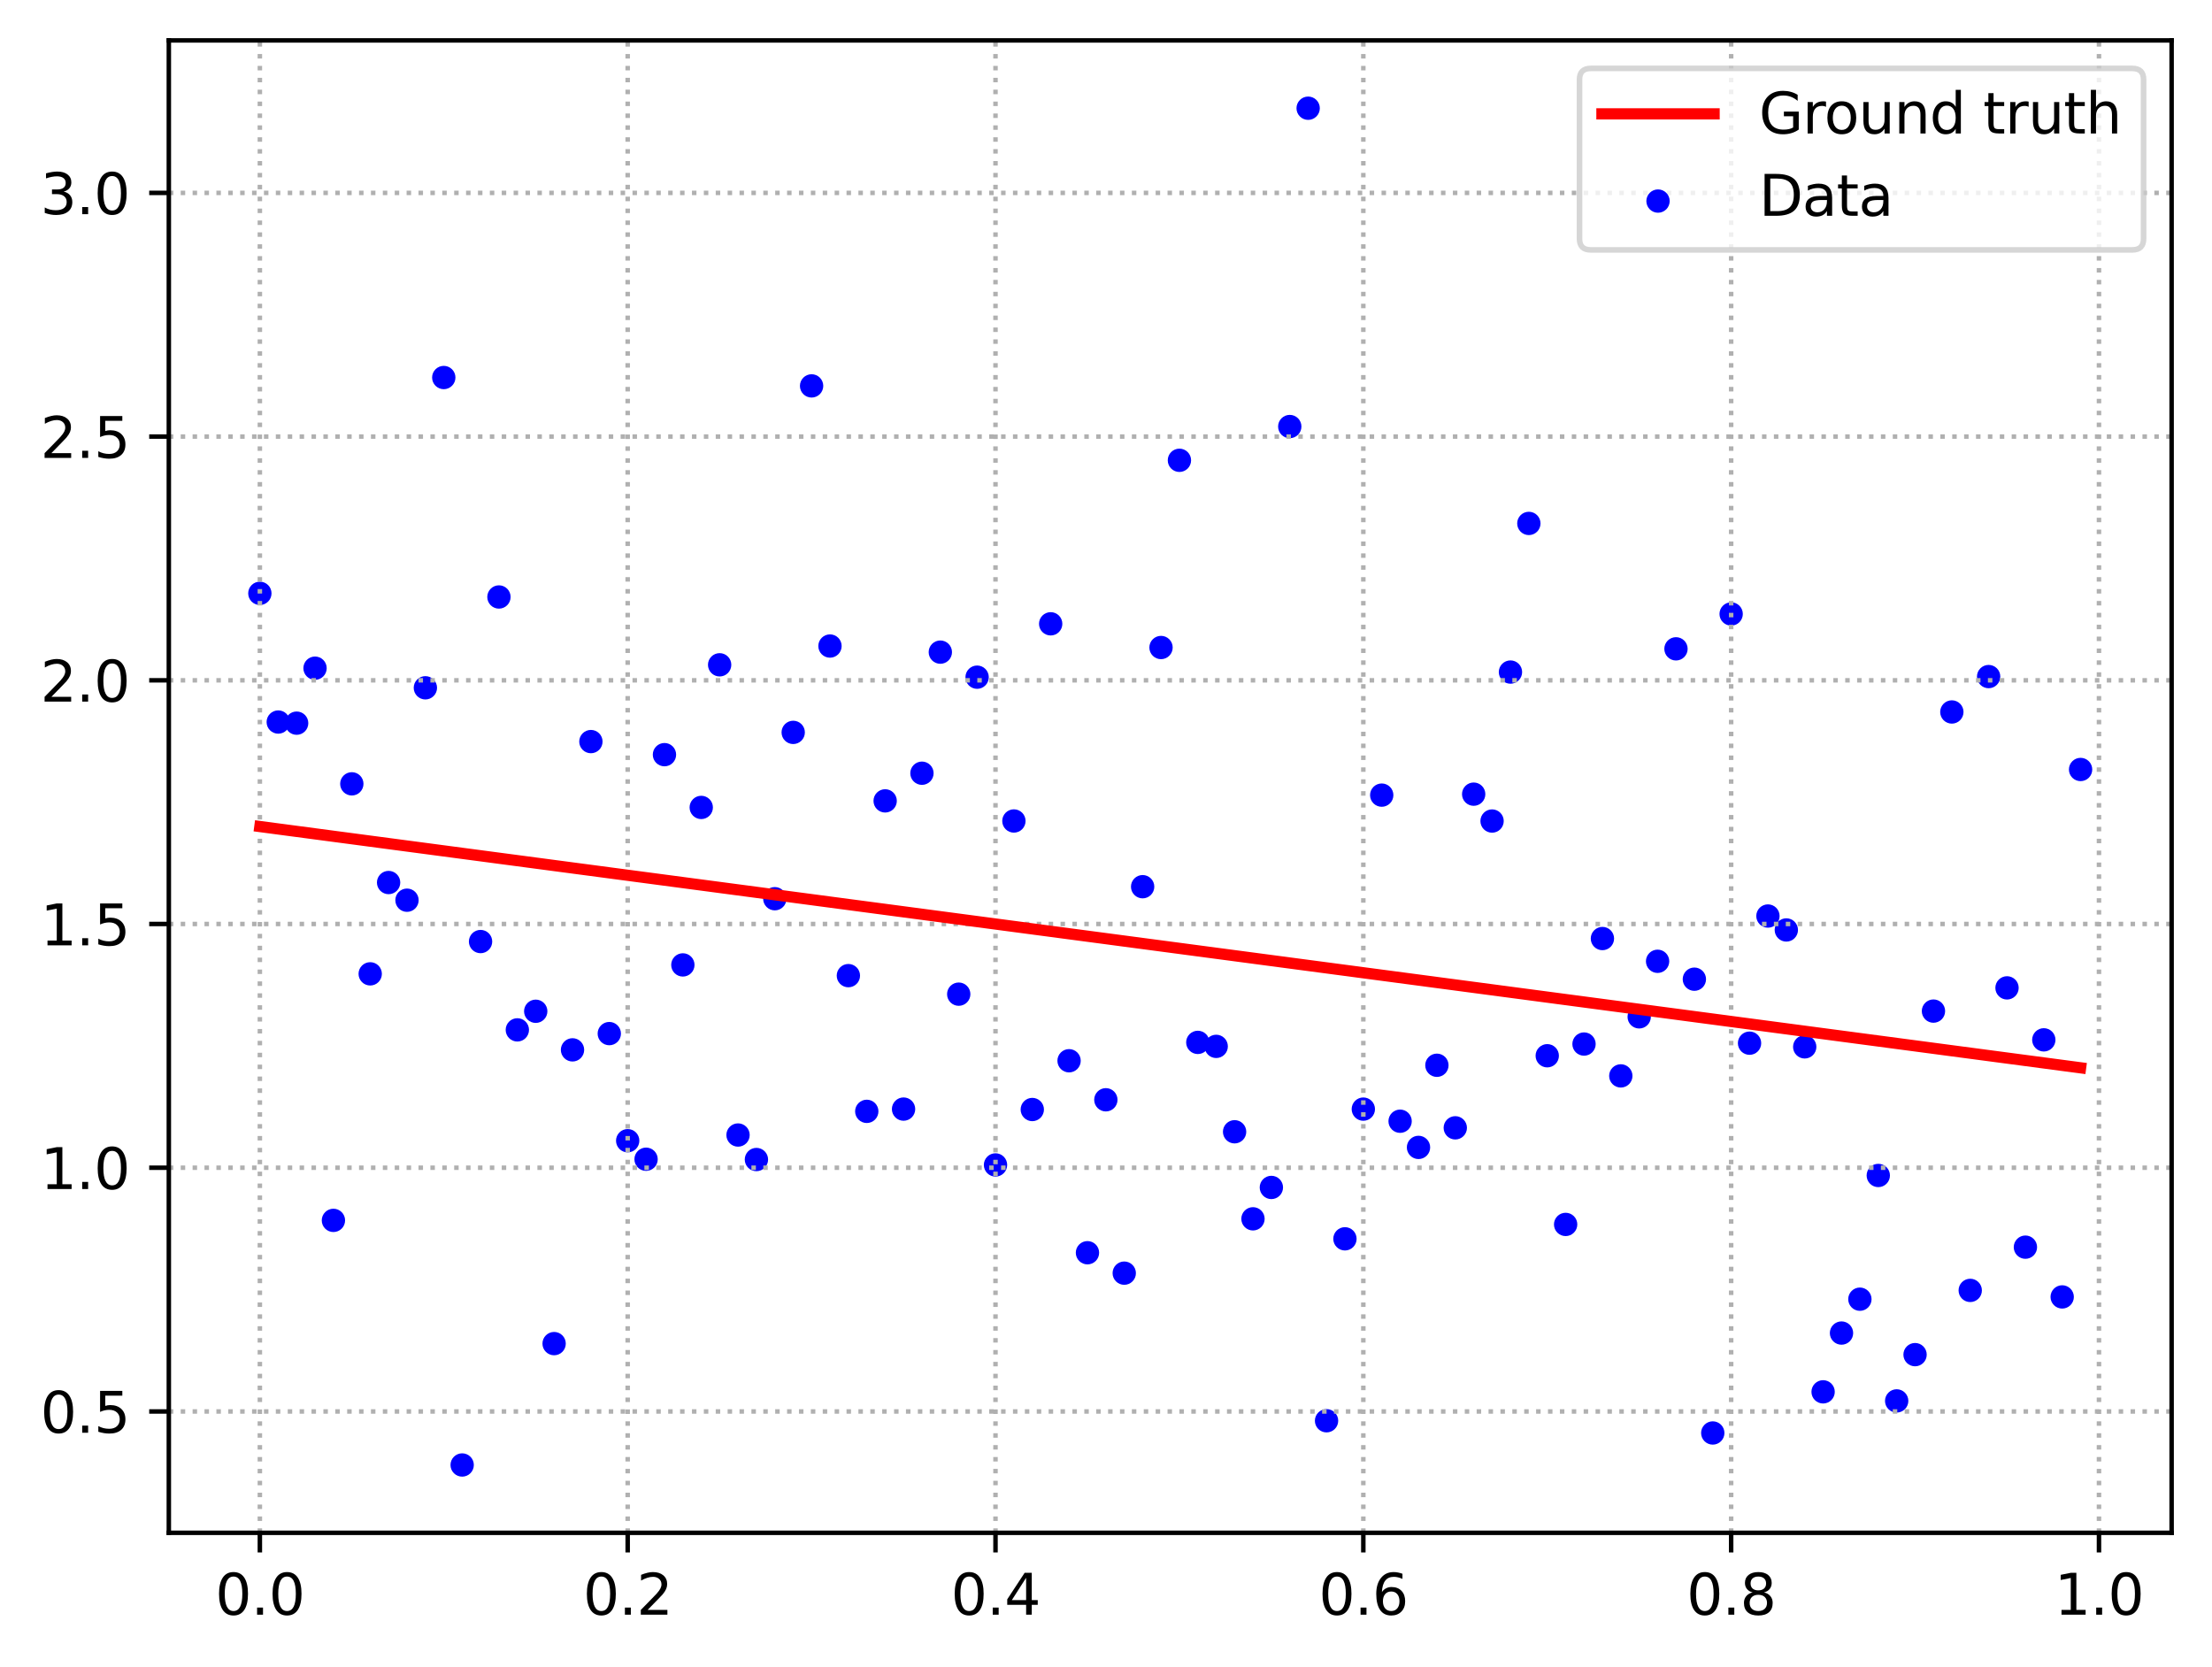 <?xml version="1.0" encoding="utf-8" standalone="no"?>
<!DOCTYPE svg PUBLIC "-//W3C//DTD SVG 1.1//EN"
  "http://www.w3.org/Graphics/SVG/1.1/DTD/svg11.dtd">
<svg xmlns:xlink="http://www.w3.org/1999/xlink" width="394.423pt" height="297.19pt" viewBox="0 0 394.423 297.19" xmlns="http://www.w3.org/2000/svg" version="1.1">
 <defs>
  <style type="text/css">*{stroke-linejoin: round; stroke-linecap: butt}</style>
 </defs>
 <g id="figure_1">
  <g id="patch_1">
   <path d="M 0 297.19 
L 394.423 297.19 
L 394.423 0 
L 0 0 
z
" style="fill: #ffffff"/>
  </g>
  <g id="axes_1">
   <g id="patch_2">
    <path d="M 30.103 273.312 
L 387.223 273.312 
L 387.223 7.2 
L 30.103 7.2 
z
" style="fill: #ffffff"/>
   </g>
   <g id="PathCollection_1">
    <defs>
     <path id="m07c389d5d4" d="M 0 1.581 
C 0.419 1.581 0.822 1.415 1.118 1.118 
C 1.415 0.822 1.581 0.419 1.581 0 
C 1.581 -0.419 1.415 -0.822 1.118 -1.118 
C 0.822 -1.415 0.419 -1.581 0 -1.581 
C -0.419 -1.581 -0.822 -1.415 -1.118 -1.118 
C -1.415 -0.822 -1.581 -0.419 -1.581 0 
C -1.581 0.419 -1.415 0.822 -1.118 1.118 
C -0.822 1.415 -0.419 1.581 0 1.581 
z
" style="stroke: #0000ff"/>
    </defs>
    <g clip-path="url(#pf6c55d3335)">
     <use xlink:href="#m07c389d5d4" x="46.336" y="105.796" style="fill: #0000ff; stroke: #0000ff"/>
     <use xlink:href="#m07c389d5d4" x="49.615" y="128.744" style="fill: #0000ff; stroke: #0000ff"/>
     <use xlink:href="#m07c389d5d4" x="52.895" y="128.944" style="fill: #0000ff; stroke: #0000ff"/>
     <use xlink:href="#m07c389d5d4" x="56.174" y="119.142" style="fill: #0000ff; stroke: #0000ff"/>
     <use xlink:href="#m07c389d5d4" x="59.453" y="217.602" style="fill: #0000ff; stroke: #0000ff"/>
     <use xlink:href="#m07c389d5d4" x="62.733" y="139.764" style="fill: #0000ff; stroke: #0000ff"/>
     <use xlink:href="#m07c389d5d4" x="66.012" y="173.643" style="fill: #0000ff; stroke: #0000ff"/>
     <use xlink:href="#m07c389d5d4" x="69.291" y="157.361" style="fill: #0000ff; stroke: #0000ff"/>
     <use xlink:href="#m07c389d5d4" x="72.571" y="160.512" style="fill: #0000ff; stroke: #0000ff"/>
     <use xlink:href="#m07c389d5d4" x="75.85" y="122.639" style="fill: #0000ff; stroke: #0000ff"/>
     <use xlink:href="#m07c389d5d4" x="79.129" y="67.315" style="fill: #0000ff; stroke: #0000ff"/>
     <use xlink:href="#m07c389d5d4" x="82.409" y="261.216" style="fill: #0000ff; stroke: #0000ff"/>
     <use xlink:href="#m07c389d5d4" x="85.688" y="167.885" style="fill: #0000ff; stroke: #0000ff"/>
     <use xlink:href="#m07c389d5d4" x="88.967" y="106.445" style="fill: #0000ff; stroke: #0000ff"/>
     <use xlink:href="#m07c389d5d4" x="92.247" y="183.633" style="fill: #0000ff; stroke: #0000ff"/>
     <use xlink:href="#m07c389d5d4" x="95.526" y="180.316" style="fill: #0000ff; stroke: #0000ff"/>
     <use xlink:href="#m07c389d5d4" x="98.805" y="239.574" style="fill: #0000ff; stroke: #0000ff"/>
     <use xlink:href="#m07c389d5d4" x="102.085" y="187.196" style="fill: #0000ff; stroke: #0000ff"/>
     <use xlink:href="#m07c389d5d4" x="105.364" y="132.229" style="fill: #0000ff; stroke: #0000ff"/>
     <use xlink:href="#m07c389d5d4" x="108.643" y="184.297" style="fill: #0000ff; stroke: #0000ff"/>
     <use xlink:href="#m07c389d5d4" x="111.923" y="203.395" style="fill: #0000ff; stroke: #0000ff"/>
     <use xlink:href="#m07c389d5d4" x="115.202" y="206.7" style="fill: #0000ff; stroke: #0000ff"/>
     <use xlink:href="#m07c389d5d4" x="118.481" y="134.56" style="fill: #0000ff; stroke: #0000ff"/>
     <use xlink:href="#m07c389d5d4" x="121.761" y="172.05" style="fill: #0000ff; stroke: #0000ff"/>
     <use xlink:href="#m07c389d5d4" x="125.04" y="143.971" style="fill: #0000ff; stroke: #0000ff"/>
     <use xlink:href="#m07c389d5d4" x="128.319" y="118.539" style="fill: #0000ff; stroke: #0000ff"/>
     <use xlink:href="#m07c389d5d4" x="131.599" y="202.381" style="fill: #0000ff; stroke: #0000ff"/>
     <use xlink:href="#m07c389d5d4" x="134.878" y="206.751" style="fill: #0000ff; stroke: #0000ff"/>
     <use xlink:href="#m07c389d5d4" x="138.157" y="160.246" style="fill: #0000ff; stroke: #0000ff"/>
     <use xlink:href="#m07c389d5d4" x="141.437" y="130.589" style="fill: #0000ff; stroke: #0000ff"/>
     <use xlink:href="#m07c389d5d4" x="144.716" y="68.808" style="fill: #0000ff; stroke: #0000ff"/>
     <use xlink:href="#m07c389d5d4" x="147.995" y="115.193" style="fill: #0000ff; stroke: #0000ff"/>
     <use xlink:href="#m07c389d5d4" x="151.275" y="173.962" style="fill: #0000ff; stroke: #0000ff"/>
     <use xlink:href="#m07c389d5d4" x="154.554" y="198.162" style="fill: #0000ff; stroke: #0000ff"/>
     <use xlink:href="#m07c389d5d4" x="157.833" y="142.802" style="fill: #0000ff; stroke: #0000ff"/>
     <use xlink:href="#m07c389d5d4" x="161.113" y="197.758" style="fill: #0000ff; stroke: #0000ff"/>
     <use xlink:href="#m07c389d5d4" x="164.392" y="137.87" style="fill: #0000ff; stroke: #0000ff"/>
     <use xlink:href="#m07c389d5d4" x="167.671" y="116.28" style="fill: #0000ff; stroke: #0000ff"/>
     <use xlink:href="#m07c389d5d4" x="170.951" y="177.265" style="fill: #0000ff; stroke: #0000ff"/>
     <use xlink:href="#m07c389d5d4" x="174.23" y="120.745" style="fill: #0000ff; stroke: #0000ff"/>
     <use xlink:href="#m07c389d5d4" x="177.509" y="207.715" style="fill: #0000ff; stroke: #0000ff"/>
     <use xlink:href="#m07c389d5d4" x="180.789" y="146.386" style="fill: #0000ff; stroke: #0000ff"/>
     <use xlink:href="#m07c389d5d4" x="184.068" y="197.834" style="fill: #0000ff; stroke: #0000ff"/>
     <use xlink:href="#m07c389d5d4" x="187.347" y="111.23" style="fill: #0000ff; stroke: #0000ff"/>
     <use xlink:href="#m07c389d5d4" x="190.627" y="189.139" style="fill: #0000ff; stroke: #0000ff"/>
     <use xlink:href="#m07c389d5d4" x="193.906" y="223.371" style="fill: #0000ff; stroke: #0000ff"/>
     <use xlink:href="#m07c389d5d4" x="197.185" y="196.098" style="fill: #0000ff; stroke: #0000ff"/>
     <use xlink:href="#m07c389d5d4" x="200.465" y="227.011" style="fill: #0000ff; stroke: #0000ff"/>
     <use xlink:href="#m07c389d5d4" x="203.744" y="158.104" style="fill: #0000ff; stroke: #0000ff"/>
     <use xlink:href="#m07c389d5d4" x="207.023" y="115.456" style="fill: #0000ff; stroke: #0000ff"/>
     <use xlink:href="#m07c389d5d4" x="210.303" y="82.075" style="fill: #0000ff; stroke: #0000ff"/>
     <use xlink:href="#m07c389d5d4" x="213.582" y="185.865" style="fill: #0000ff; stroke: #0000ff"/>
     <use xlink:href="#m07c389d5d4" x="216.861" y="186.576" style="fill: #0000ff; stroke: #0000ff"/>
     <use xlink:href="#m07c389d5d4" x="220.141" y="201.802" style="fill: #0000ff; stroke: #0000ff"/>
     <use xlink:href="#m07c389d5d4" x="223.42" y="217.324" style="fill: #0000ff; stroke: #0000ff"/>
     <use xlink:href="#m07c389d5d4" x="226.699" y="211.729" style="fill: #0000ff; stroke: #0000ff"/>
     <use xlink:href="#m07c389d5d4" x="229.979" y="76.054" style="fill: #0000ff; stroke: #0000ff"/>
     <use xlink:href="#m07c389d5d4" x="233.258" y="19.296" style="fill: #0000ff; stroke: #0000ff"/>
     <use xlink:href="#m07c389d5d4" x="236.538" y="253.329" style="fill: #0000ff; stroke: #0000ff"/>
     <use xlink:href="#m07c389d5d4" x="239.817" y="220.89" style="fill: #0000ff; stroke: #0000ff"/>
     <use xlink:href="#m07c389d5d4" x="243.096" y="197.763" style="fill: #0000ff; stroke: #0000ff"/>
     <use xlink:href="#m07c389d5d4" x="246.376" y="141.776" style="fill: #0000ff; stroke: #0000ff"/>
     <use xlink:href="#m07c389d5d4" x="249.655" y="199.921" style="fill: #0000ff; stroke: #0000ff"/>
     <use xlink:href="#m07c389d5d4" x="252.934" y="204.589" style="fill: #0000ff; stroke: #0000ff"/>
     <use xlink:href="#m07c389d5d4" x="256.214" y="189.944" style="fill: #0000ff; stroke: #0000ff"/>
     <use xlink:href="#m07c389d5d4" x="259.493" y="201.098" style="fill: #0000ff; stroke: #0000ff"/>
     <use xlink:href="#m07c389d5d4" x="262.772" y="141.604" style="fill: #0000ff; stroke: #0000ff"/>
     <use xlink:href="#m07c389d5d4" x="266.052" y="146.396" style="fill: #0000ff; stroke: #0000ff"/>
     <use xlink:href="#m07c389d5d4" x="269.331" y="119.833" style="fill: #0000ff; stroke: #0000ff"/>
     <use xlink:href="#m07c389d5d4" x="272.61" y="93.33" style="fill: #0000ff; stroke: #0000ff"/>
     <use xlink:href="#m07c389d5d4" x="275.89" y="188.247" style="fill: #0000ff; stroke: #0000ff"/>
     <use xlink:href="#m07c389d5d4" x="279.169" y="218.323" style="fill: #0000ff; stroke: #0000ff"/>
     <use xlink:href="#m07c389d5d4" x="282.448" y="186.16" style="fill: #0000ff; stroke: #0000ff"/>
     <use xlink:href="#m07c389d5d4" x="285.728" y="167.348" style="fill: #0000ff; stroke: #0000ff"/>
     <use xlink:href="#m07c389d5d4" x="289.007" y="191.839" style="fill: #0000ff; stroke: #0000ff"/>
     <use xlink:href="#m07c389d5d4" x="292.286" y="181.309" style="fill: #0000ff; stroke: #0000ff"/>
     <use xlink:href="#m07c389d5d4" x="295.566" y="171.405" style="fill: #0000ff; stroke: #0000ff"/>
     <use xlink:href="#m07c389d5d4" x="298.845" y="115.691" style="fill: #0000ff; stroke: #0000ff"/>
     <use xlink:href="#m07c389d5d4" x="302.124" y="174.596" style="fill: #0000ff; stroke: #0000ff"/>
     <use xlink:href="#m07c389d5d4" x="305.404" y="255.51" style="fill: #0000ff; stroke: #0000ff"/>
     <use xlink:href="#m07c389d5d4" x="308.683" y="109.474" style="fill: #0000ff; stroke: #0000ff"/>
     <use xlink:href="#m07c389d5d4" x="311.962" y="186.005" style="fill: #0000ff; stroke: #0000ff"/>
     <use xlink:href="#m07c389d5d4" x="315.242" y="163.333" style="fill: #0000ff; stroke: #0000ff"/>
     <use xlink:href="#m07c389d5d4" x="318.521" y="165.817" style="fill: #0000ff; stroke: #0000ff"/>
     <use xlink:href="#m07c389d5d4" x="321.8" y="186.661" style="fill: #0000ff; stroke: #0000ff"/>
     <use xlink:href="#m07c389d5d4" x="325.08" y="248.174" style="fill: #0000ff; stroke: #0000ff"/>
     <use xlink:href="#m07c389d5d4" x="328.359" y="237.693" style="fill: #0000ff; stroke: #0000ff"/>
     <use xlink:href="#m07c389d5d4" x="331.638" y="231.654" style="fill: #0000ff; stroke: #0000ff"/>
     <use xlink:href="#m07c389d5d4" x="334.918" y="209.594" style="fill: #0000ff; stroke: #0000ff"/>
     <use xlink:href="#m07c389d5d4" x="338.197" y="249.791" style="fill: #0000ff; stroke: #0000ff"/>
     <use xlink:href="#m07c389d5d4" x="341.476" y="241.541" style="fill: #0000ff; stroke: #0000ff"/>
     <use xlink:href="#m07c389d5d4" x="344.756" y="180.286" style="fill: #0000ff; stroke: #0000ff"/>
     <use xlink:href="#m07c389d5d4" x="348.035" y="126.949" style="fill: #0000ff; stroke: #0000ff"/>
     <use xlink:href="#m07c389d5d4" x="351.314" y="230.087" style="fill: #0000ff; stroke: #0000ff"/>
     <use xlink:href="#m07c389d5d4" x="354.594" y="120.638" style="fill: #0000ff; stroke: #0000ff"/>
     <use xlink:href="#m07c389d5d4" x="357.873" y="176.144" style="fill: #0000ff; stroke: #0000ff"/>
     <use xlink:href="#m07c389d5d4" x="361.152" y="222.377" style="fill: #0000ff; stroke: #0000ff"/>
     <use xlink:href="#m07c389d5d4" x="364.432" y="185.411" style="fill: #0000ff; stroke: #0000ff"/>
     <use xlink:href="#m07c389d5d4" x="367.711" y="231.249" style="fill: #0000ff; stroke: #0000ff"/>
     <use xlink:href="#m07c389d5d4" x="370.99" y="137.205" style="fill: #0000ff; stroke: #0000ff"/>
    </g>
   </g>
   <g id="matplotlib.axis_1">
    <g id="xtick_1">
     <g id="line2d_1">
      <path d="M 46.336 273.312 
L 46.336 7.2 
" clip-path="url(#pf6c55d3335)" style="fill: none; stroke-dasharray: 0.8,1.32; stroke-dashoffset: 0; stroke: #b0b0b0; stroke-width: 0.8"/>
     </g>
     <g id="line2d_2">
      <defs>
       <path id="me3559292c2" d="M 0 0 
L 0 3.5 
" style="stroke: #000000; stroke-width: 0.8"/>
      </defs>
      <g>
       <use xlink:href="#me3559292c2" x="46.336" y="273.312" style="stroke: #000000; stroke-width: 0.8"/>
      </g>
     </g>
     <g id="text_1">
      <!-- 0.0 -->
      <g transform="translate(38.384 287.91) scale(0.1 -0.1)">
       <defs>
        <path id="DejaVuSans-30" d="M 2034 4250 
Q 1547 4250 1301 3770 
Q 1056 3291 1056 2328 
Q 1056 1369 1301 889 
Q 1547 409 2034 409 
Q 2525 409 2770 889 
Q 3016 1369 3016 2328 
Q 3016 3291 2770 3770 
Q 2525 4250 2034 4250 
z
M 2034 4750 
Q 2819 4750 3233 4129 
Q 3647 3509 3647 2328 
Q 3647 1150 3233 529 
Q 2819 -91 2034 -91 
Q 1250 -91 836 529 
Q 422 1150 422 2328 
Q 422 3509 836 4129 
Q 1250 4750 2034 4750 
z
" transform="scale(0.016)"/>
        <path id="DejaVuSans-2e" d="M 684 794 
L 1344 794 
L 1344 0 
L 684 0 
L 684 794 
z
" transform="scale(0.016)"/>
       </defs>
       <use xlink:href="#DejaVuSans-30"/>
       <use xlink:href="#DejaVuSans-2e" x="63.623"/>
       <use xlink:href="#DejaVuSans-30" x="95.41"/>
      </g>
     </g>
    </g>
    <g id="xtick_2">
     <g id="line2d_3">
      <path d="M 111.923 273.312 
L 111.923 7.2 
" clip-path="url(#pf6c55d3335)" style="fill: none; stroke-dasharray: 0.8,1.32; stroke-dashoffset: 0; stroke: #b0b0b0; stroke-width: 0.8"/>
     </g>
     <g id="line2d_4">
      <g>
       <use xlink:href="#me3559292c2" x="111.923" y="273.312" style="stroke: #000000; stroke-width: 0.8"/>
      </g>
     </g>
     <g id="text_2">
      <!-- 0.2 -->
      <g transform="translate(103.971 287.91) scale(0.1 -0.1)">
       <defs>
        <path id="DejaVuSans-32" d="M 1228 531 
L 3431 531 
L 3431 0 
L 469 0 
L 469 531 
Q 828 903 1448 1529 
Q 2069 2156 2228 2338 
Q 2531 2678 2651 2914 
Q 2772 3150 2772 3378 
Q 2772 3750 2511 3984 
Q 2250 4219 1831 4219 
Q 1534 4219 1204 4116 
Q 875 4013 500 3803 
L 500 4441 
Q 881 4594 1212 4672 
Q 1544 4750 1819 4750 
Q 2544 4750 2975 4387 
Q 3406 4025 3406 3419 
Q 3406 3131 3298 2873 
Q 3191 2616 2906 2266 
Q 2828 2175 2409 1742 
Q 1991 1309 1228 531 
z
" transform="scale(0.016)"/>
       </defs>
       <use xlink:href="#DejaVuSans-30"/>
       <use xlink:href="#DejaVuSans-2e" x="63.623"/>
       <use xlink:href="#DejaVuSans-32" x="95.41"/>
      </g>
     </g>
    </g>
    <g id="xtick_3">
     <g id="line2d_5">
      <path d="M 177.509 273.312 
L 177.509 7.2 
" clip-path="url(#pf6c55d3335)" style="fill: none; stroke-dasharray: 0.8,1.32; stroke-dashoffset: 0; stroke: #b0b0b0; stroke-width: 0.8"/>
     </g>
     <g id="line2d_6">
      <g>
       <use xlink:href="#me3559292c2" x="177.509" y="273.312" style="stroke: #000000; stroke-width: 0.8"/>
      </g>
     </g>
     <g id="text_3">
      <!-- 0.4 -->
      <g transform="translate(169.558 287.91) scale(0.1 -0.1)">
       <defs>
        <path id="DejaVuSans-34" d="M 2419 4116 
L 825 1625 
L 2419 1625 
L 2419 4116 
z
M 2253 4666 
L 3047 4666 
L 3047 1625 
L 3713 1625 
L 3713 1100 
L 3047 1100 
L 3047 0 
L 2419 0 
L 2419 1100 
L 313 1100 
L 313 1709 
L 2253 4666 
z
" transform="scale(0.016)"/>
       </defs>
       <use xlink:href="#DejaVuSans-30"/>
       <use xlink:href="#DejaVuSans-2e" x="63.623"/>
       <use xlink:href="#DejaVuSans-34" x="95.41"/>
      </g>
     </g>
    </g>
    <g id="xtick_4">
     <g id="line2d_7">
      <path d="M 243.096 273.312 
L 243.096 7.2 
" clip-path="url(#pf6c55d3335)" style="fill: none; stroke-dasharray: 0.8,1.32; stroke-dashoffset: 0; stroke: #b0b0b0; stroke-width: 0.8"/>
     </g>
     <g id="line2d_8">
      <g>
       <use xlink:href="#me3559292c2" x="243.096" y="273.312" style="stroke: #000000; stroke-width: 0.8"/>
      </g>
     </g>
     <g id="text_4">
      <!-- 0.6 -->
      <g transform="translate(235.145 287.91) scale(0.1 -0.1)">
       <defs>
        <path id="DejaVuSans-36" d="M 2113 2584 
Q 1688 2584 1439 2293 
Q 1191 2003 1191 1497 
Q 1191 994 1439 701 
Q 1688 409 2113 409 
Q 2538 409 2786 701 
Q 3034 994 3034 1497 
Q 3034 2003 2786 2293 
Q 2538 2584 2113 2584 
z
M 3366 4563 
L 3366 3988 
Q 3128 4100 2886 4159 
Q 2644 4219 2406 4219 
Q 1781 4219 1451 3797 
Q 1122 3375 1075 2522 
Q 1259 2794 1537 2939 
Q 1816 3084 2150 3084 
Q 2853 3084 3261 2657 
Q 3669 2231 3669 1497 
Q 3669 778 3244 343 
Q 2819 -91 2113 -91 
Q 1303 -91 875 529 
Q 447 1150 447 2328 
Q 447 3434 972 4092 
Q 1497 4750 2381 4750 
Q 2619 4750 2861 4703 
Q 3103 4656 3366 4563 
z
" transform="scale(0.016)"/>
       </defs>
       <use xlink:href="#DejaVuSans-30"/>
       <use xlink:href="#DejaVuSans-2e" x="63.623"/>
       <use xlink:href="#DejaVuSans-36" x="95.41"/>
      </g>
     </g>
    </g>
    <g id="xtick_5">
     <g id="line2d_9">
      <path d="M 308.683 273.312 
L 308.683 7.2 
" clip-path="url(#pf6c55d3335)" style="fill: none; stroke-dasharray: 0.8,1.32; stroke-dashoffset: 0; stroke: #b0b0b0; stroke-width: 0.8"/>
     </g>
     <g id="line2d_10">
      <g>
       <use xlink:href="#me3559292c2" x="308.683" y="273.312" style="stroke: #000000; stroke-width: 0.8"/>
      </g>
     </g>
     <g id="text_5">
      <!-- 0.8 -->
      <g transform="translate(300.731 287.91) scale(0.1 -0.1)">
       <defs>
        <path id="DejaVuSans-38" d="M 2034 2216 
Q 1584 2216 1326 1975 
Q 1069 1734 1069 1313 
Q 1069 891 1326 650 
Q 1584 409 2034 409 
Q 2484 409 2743 651 
Q 3003 894 3003 1313 
Q 3003 1734 2745 1975 
Q 2488 2216 2034 2216 
z
M 1403 2484 
Q 997 2584 770 2862 
Q 544 3141 544 3541 
Q 544 4100 942 4425 
Q 1341 4750 2034 4750 
Q 2731 4750 3128 4425 
Q 3525 4100 3525 3541 
Q 3525 3141 3298 2862 
Q 3072 2584 2669 2484 
Q 3125 2378 3379 2068 
Q 3634 1759 3634 1313 
Q 3634 634 3220 271 
Q 2806 -91 2034 -91 
Q 1263 -91 848 271 
Q 434 634 434 1313 
Q 434 1759 690 2068 
Q 947 2378 1403 2484 
z
M 1172 3481 
Q 1172 3119 1398 2916 
Q 1625 2713 2034 2713 
Q 2441 2713 2670 2916 
Q 2900 3119 2900 3481 
Q 2900 3844 2670 4047 
Q 2441 4250 2034 4250 
Q 1625 4250 1398 4047 
Q 1172 3844 1172 3481 
z
" transform="scale(0.016)"/>
       </defs>
       <use xlink:href="#DejaVuSans-30"/>
       <use xlink:href="#DejaVuSans-2e" x="63.623"/>
       <use xlink:href="#DejaVuSans-38" x="95.41"/>
      </g>
     </g>
    </g>
    <g id="xtick_6">
     <g id="line2d_11">
      <path d="M 374.27 273.312 
L 374.27 7.2 
" clip-path="url(#pf6c55d3335)" style="fill: none; stroke-dasharray: 0.8,1.32; stroke-dashoffset: 0; stroke: #b0b0b0; stroke-width: 0.8"/>
     </g>
     <g id="line2d_12">
      <g>
       <use xlink:href="#me3559292c2" x="374.27" y="273.312" style="stroke: #000000; stroke-width: 0.8"/>
      </g>
     </g>
     <g id="text_6">
      <!-- 1.0 -->
      <g transform="translate(366.318 287.91) scale(0.1 -0.1)">
       <defs>
        <path id="DejaVuSans-31" d="M 794 531 
L 1825 531 
L 1825 4091 
L 703 3866 
L 703 4441 
L 1819 4666 
L 2450 4666 
L 2450 531 
L 3481 531 
L 3481 0 
L 794 0 
L 794 531 
z
" transform="scale(0.016)"/>
       </defs>
       <use xlink:href="#DejaVuSans-31"/>
       <use xlink:href="#DejaVuSans-2e" x="63.623"/>
       <use xlink:href="#DejaVuSans-30" x="95.41"/>
      </g>
     </g>
    </g>
   </g>
   <g id="matplotlib.axis_2">
    <g id="ytick_1">
     <g id="line2d_13">
      <path d="M 30.103 251.669 
L 387.223 251.669 
" clip-path="url(#pf6c55d3335)" style="fill: none; stroke-dasharray: 0.8,1.32; stroke-dashoffset: 0; stroke: #b0b0b0; stroke-width: 0.8"/>
     </g>
     <g id="line2d_14">
      <defs>
       <path id="mb1cc93857f" d="M 0 0 
L -3.5 0 
" style="stroke: #000000; stroke-width: 0.8"/>
      </defs>
      <g>
       <use xlink:href="#mb1cc93857f" x="30.103" y="251.669" style="stroke: #000000; stroke-width: 0.8"/>
      </g>
     </g>
     <g id="text_7">
      <!-- 0.5 -->
      <g transform="translate(7.2 255.468) scale(0.1 -0.1)">
       <defs>
        <path id="DejaVuSans-35" d="M 691 4666 
L 3169 4666 
L 3169 4134 
L 1269 4134 
L 1269 2991 
Q 1406 3038 1543 3061 
Q 1681 3084 1819 3084 
Q 2600 3084 3056 2656 
Q 3513 2228 3513 1497 
Q 3513 744 3044 326 
Q 2575 -91 1722 -91 
Q 1428 -91 1123 -41 
Q 819 9 494 109 
L 494 744 
Q 775 591 1075 516 
Q 1375 441 1709 441 
Q 2250 441 2565 725 
Q 2881 1009 2881 1497 
Q 2881 1984 2565 2268 
Q 2250 2553 1709 2553 
Q 1456 2553 1204 2497 
Q 953 2441 691 2322 
L 691 4666 
z
" transform="scale(0.016)"/>
       </defs>
       <use xlink:href="#DejaVuSans-30"/>
       <use xlink:href="#DejaVuSans-2e" x="63.623"/>
       <use xlink:href="#DejaVuSans-35" x="95.41"/>
      </g>
     </g>
    </g>
    <g id="ytick_2">
     <g id="line2d_15">
      <path d="M 30.103 208.213 
L 387.223 208.213 
" clip-path="url(#pf6c55d3335)" style="fill: none; stroke-dasharray: 0.8,1.32; stroke-dashoffset: 0; stroke: #b0b0b0; stroke-width: 0.8"/>
     </g>
     <g id="line2d_16">
      <g>
       <use xlink:href="#mb1cc93857f" x="30.103" y="208.213" style="stroke: #000000; stroke-width: 0.8"/>
      </g>
     </g>
     <g id="text_8">
      <!-- 1.0 -->
      <g transform="translate(7.2 212.012) scale(0.1 -0.1)">
       <use xlink:href="#DejaVuSans-31"/>
       <use xlink:href="#DejaVuSans-2e" x="63.623"/>
       <use xlink:href="#DejaVuSans-30" x="95.41"/>
      </g>
     </g>
    </g>
    <g id="ytick_3">
     <g id="line2d_17">
      <path d="M 30.103 164.758 
L 387.223 164.758 
" clip-path="url(#pf6c55d3335)" style="fill: none; stroke-dasharray: 0.8,1.32; stroke-dashoffset: 0; stroke: #b0b0b0; stroke-width: 0.8"/>
     </g>
     <g id="line2d_18">
      <g>
       <use xlink:href="#mb1cc93857f" x="30.103" y="164.758" style="stroke: #000000; stroke-width: 0.8"/>
      </g>
     </g>
     <g id="text_9">
      <!-- 1.5 -->
      <g transform="translate(7.2 168.557) scale(0.1 -0.1)">
       <use xlink:href="#DejaVuSans-31"/>
       <use xlink:href="#DejaVuSans-2e" x="63.623"/>
       <use xlink:href="#DejaVuSans-35" x="95.41"/>
      </g>
     </g>
    </g>
    <g id="ytick_4">
     <g id="line2d_19">
      <path d="M 30.103 121.302 
L 387.223 121.302 
" clip-path="url(#pf6c55d3335)" style="fill: none; stroke-dasharray: 0.8,1.32; stroke-dashoffset: 0; stroke: #b0b0b0; stroke-width: 0.8"/>
     </g>
     <g id="line2d_20">
      <g>
       <use xlink:href="#mb1cc93857f" x="30.103" y="121.302" style="stroke: #000000; stroke-width: 0.8"/>
      </g>
     </g>
     <g id="text_10">
      <!-- 2.0 -->
      <g transform="translate(7.2 125.101) scale(0.1 -0.1)">
       <use xlink:href="#DejaVuSans-32"/>
       <use xlink:href="#DejaVuSans-2e" x="63.623"/>
       <use xlink:href="#DejaVuSans-30" x="95.41"/>
      </g>
     </g>
    </g>
    <g id="ytick_5">
     <g id="line2d_21">
      <path d="M 30.103 77.847 
L 387.223 77.847 
" clip-path="url(#pf6c55d3335)" style="fill: none; stroke-dasharray: 0.8,1.32; stroke-dashoffset: 0; stroke: #b0b0b0; stroke-width: 0.8"/>
     </g>
     <g id="line2d_22">
      <g>
       <use xlink:href="#mb1cc93857f" x="30.103" y="77.847" style="stroke: #000000; stroke-width: 0.8"/>
      </g>
     </g>
     <g id="text_11">
      <!-- 2.5 -->
      <g transform="translate(7.2 81.646) scale(0.1 -0.1)">
       <use xlink:href="#DejaVuSans-32"/>
       <use xlink:href="#DejaVuSans-2e" x="63.623"/>
       <use xlink:href="#DejaVuSans-35" x="95.41"/>
      </g>
     </g>
    </g>
    <g id="ytick_6">
     <g id="line2d_23">
      <path d="M 30.103 34.391 
L 387.223 34.391 
" clip-path="url(#pf6c55d3335)" style="fill: none; stroke-dasharray: 0.8,1.32; stroke-dashoffset: 0; stroke: #b0b0b0; stroke-width: 0.8"/>
     </g>
     <g id="line2d_24">
      <g>
       <use xlink:href="#mb1cc93857f" x="30.103" y="34.391" style="stroke: #000000; stroke-width: 0.8"/>
      </g>
     </g>
     <g id="text_12">
      <!-- 3.0 -->
      <g transform="translate(7.2 38.19) scale(0.1 -0.1)">
       <defs>
        <path id="DejaVuSans-33" d="M 2597 2516 
Q 3050 2419 3304 2112 
Q 3559 1806 3559 1356 
Q 3559 666 3084 287 
Q 2609 -91 1734 -91 
Q 1441 -91 1130 -33 
Q 819 25 488 141 
L 488 750 
Q 750 597 1062 519 
Q 1375 441 1716 441 
Q 2309 441 2620 675 
Q 2931 909 2931 1356 
Q 2931 1769 2642 2001 
Q 2353 2234 1838 2234 
L 1294 2234 
L 1294 2753 
L 1863 2753 
Q 2328 2753 2575 2939 
Q 2822 3125 2822 3475 
Q 2822 3834 2567 4026 
Q 2313 4219 1838 4219 
Q 1578 4219 1281 4162 
Q 984 4106 628 3988 
L 628 4550 
Q 988 4650 1302 4700 
Q 1616 4750 1894 4750 
Q 2613 4750 3031 4423 
Q 3450 4097 3450 3541 
Q 3450 3153 3228 2886 
Q 3006 2619 2597 2516 
z
" transform="scale(0.016)"/>
       </defs>
       <use xlink:href="#DejaVuSans-33"/>
       <use xlink:href="#DejaVuSans-2e" x="63.623"/>
       <use xlink:href="#DejaVuSans-30" x="95.41"/>
      </g>
     </g>
    </g>
   </g>
   <g id="line2d_25">
    <path d="M 46.336 147.375 
L 49.615 147.81 
L 52.895 148.245 
L 56.174 148.679 
L 59.453 149.114 
L 62.733 149.548 
L 66.012 149.983 
L 69.291 150.417 
L 72.571 150.852 
L 75.85 151.286 
L 79.129 151.721 
L 82.409 152.156 
L 85.688 152.59 
L 88.967 153.025 
L 92.247 153.459 
L 95.526 153.894 
L 98.805 154.328 
L 102.085 154.763 
L 105.364 155.197 
L 108.643 155.632 
L 111.923 156.067 
L 115.202 156.501 
L 118.481 156.936 
L 121.761 157.37 
L 125.04 157.805 
L 128.319 158.239 
L 131.599 158.674 
L 134.878 159.108 
L 138.157 159.543 
L 141.437 159.978 
L 144.716 160.412 
L 147.995 160.847 
L 151.275 161.281 
L 154.554 161.716 
L 157.833 162.15 
L 161.113 162.585 
L 164.392 163.019 
L 167.671 163.454 
L 170.951 163.889 
L 174.23 164.323 
L 177.509 164.758 
L 180.789 165.192 
L 184.068 165.627 
L 187.347 166.061 
L 190.627 166.496 
L 193.906 166.93 
L 197.185 167.365 
L 200.465 167.8 
L 203.744 168.234 
L 207.023 168.669 
L 210.303 169.103 
L 213.582 169.538 
L 216.861 169.972 
L 220.141 170.407 
L 223.42 170.841 
L 226.699 171.276 
L 229.979 171.711 
L 233.258 172.145 
L 236.538 172.58 
L 239.817 173.014 
L 243.096 173.449 
L 246.376 173.883 
L 249.655 174.318 
L 252.934 174.752 
L 256.214 175.187 
L 259.493 175.622 
L 262.772 176.056 
L 266.052 176.491 
L 269.331 176.925 
L 272.61 177.36 
L 275.89 177.794 
L 279.169 178.229 
L 282.448 178.663 
L 285.728 179.098 
L 289.007 179.533 
L 292.286 179.967 
L 295.566 180.402 
L 298.845 180.836 
L 302.124 181.271 
L 305.404 181.705 
L 308.683 182.14 
L 311.962 182.574 
L 315.242 183.009 
L 318.521 183.444 
L 321.8 183.878 
L 325.08 184.313 
L 328.359 184.747 
L 331.638 185.182 
L 334.918 185.616 
L 338.197 186.051 
L 341.476 186.485 
L 344.756 186.92 
L 348.035 187.355 
L 351.314 187.789 
L 354.594 188.224 
L 357.873 188.658 
L 361.152 189.093 
L 364.432 189.527 
L 367.711 189.962 
L 370.99 190.396 
" clip-path="url(#pf6c55d3335)" style="fill: none; stroke: #ff0000; stroke-width: 2; stroke-linecap: square"/>
   </g>
   <g id="patch_3">
    <path d="M 30.103 273.312 
L 30.103 7.2 
" style="fill: none; stroke: #000000; stroke-width: 0.8; stroke-linejoin: miter; stroke-linecap: square"/>
   </g>
   <g id="patch_4">
    <path d="M 387.223 273.312 
L 387.223 7.2 
" style="fill: none; stroke: #000000; stroke-width: 0.8; stroke-linejoin: miter; stroke-linecap: square"/>
   </g>
   <g id="patch_5">
    <path d="M 30.103 273.312 
L 387.223 273.312 
" style="fill: none; stroke: #000000; stroke-width: 0.8; stroke-linejoin: miter; stroke-linecap: square"/>
   </g>
   <g id="patch_6">
    <path d="M 30.103 7.2 
L 387.223 7.2 
" style="fill: none; stroke: #000000; stroke-width: 0.8; stroke-linejoin: miter; stroke-linecap: square"/>
   </g>
   <g id="legend_1">
    <g id="patch_7">
     <path d="M 283.642 44.556 
L 380.223 44.556 
Q 382.223 44.556 382.223 42.556 
L 382.223 14.2 
Q 382.223 12.2 380.223 12.2 
L 283.642 12.2 
Q 281.642 12.2 281.642 14.2 
L 281.642 42.556 
Q 281.642 44.556 283.642 44.556 
z
" style="fill: #ffffff; opacity: 0.8; stroke: #cccccc; stroke-linejoin: miter"/>
    </g>
    <g id="line2d_26">
     <path d="M 285.642 20.298 
L 295.642 20.298 
L 305.642 20.298 
" style="fill: none; stroke: #ff0000; stroke-width: 2; stroke-linecap: square"/>
    </g>
    <g id="text_13">
     <!-- Ground truth -->
     <g transform="translate(313.642 23.798) scale(0.1 -0.1)">
      <defs>
       <path id="DejaVuSans-47" d="M 3809 666 
L 3809 1919 
L 2778 1919 
L 2778 2438 
L 4434 2438 
L 4434 434 
Q 4069 175 3628 42 
Q 3188 -91 2688 -91 
Q 1594 -91 976 548 
Q 359 1188 359 2328 
Q 359 3472 976 4111 
Q 1594 4750 2688 4750 
Q 3144 4750 3555 4637 
Q 3966 4525 4313 4306 
L 4313 3634 
Q 3963 3931 3569 4081 
Q 3175 4231 2741 4231 
Q 1884 4231 1454 3753 
Q 1025 3275 1025 2328 
Q 1025 1384 1454 906 
Q 1884 428 2741 428 
Q 3075 428 3337 486 
Q 3600 544 3809 666 
z
" transform="scale(0.016)"/>
       <path id="DejaVuSans-72" d="M 2631 2963 
Q 2534 3019 2420 3045 
Q 2306 3072 2169 3072 
Q 1681 3072 1420 2755 
Q 1159 2438 1159 1844 
L 1159 0 
L 581 0 
L 581 3500 
L 1159 3500 
L 1159 2956 
Q 1341 3275 1631 3429 
Q 1922 3584 2338 3584 
Q 2397 3584 2469 3576 
Q 2541 3569 2628 3553 
L 2631 2963 
z
" transform="scale(0.016)"/>
       <path id="DejaVuSans-6f" d="M 1959 3097 
Q 1497 3097 1228 2736 
Q 959 2375 959 1747 
Q 959 1119 1226 758 
Q 1494 397 1959 397 
Q 2419 397 2687 759 
Q 2956 1122 2956 1747 
Q 2956 2369 2687 2733 
Q 2419 3097 1959 3097 
z
M 1959 3584 
Q 2709 3584 3137 3096 
Q 3566 2609 3566 1747 
Q 3566 888 3137 398 
Q 2709 -91 1959 -91 
Q 1206 -91 779 398 
Q 353 888 353 1747 
Q 353 2609 779 3096 
Q 1206 3584 1959 3584 
z
" transform="scale(0.016)"/>
       <path id="DejaVuSans-75" d="M 544 1381 
L 544 3500 
L 1119 3500 
L 1119 1403 
Q 1119 906 1312 657 
Q 1506 409 1894 409 
Q 2359 409 2629 706 
Q 2900 1003 2900 1516 
L 2900 3500 
L 3475 3500 
L 3475 0 
L 2900 0 
L 2900 538 
Q 2691 219 2414 64 
Q 2138 -91 1772 -91 
Q 1169 -91 856 284 
Q 544 659 544 1381 
z
M 1991 3584 
L 1991 3584 
z
" transform="scale(0.016)"/>
       <path id="DejaVuSans-6e" d="M 3513 2113 
L 3513 0 
L 2938 0 
L 2938 2094 
Q 2938 2591 2744 2837 
Q 2550 3084 2163 3084 
Q 1697 3084 1428 2787 
Q 1159 2491 1159 1978 
L 1159 0 
L 581 0 
L 581 3500 
L 1159 3500 
L 1159 2956 
Q 1366 3272 1645 3428 
Q 1925 3584 2291 3584 
Q 2894 3584 3203 3211 
Q 3513 2838 3513 2113 
z
" transform="scale(0.016)"/>
       <path id="DejaVuSans-64" d="M 2906 2969 
L 2906 4863 
L 3481 4863 
L 3481 0 
L 2906 0 
L 2906 525 
Q 2725 213 2448 61 
Q 2172 -91 1784 -91 
Q 1150 -91 751 415 
Q 353 922 353 1747 
Q 353 2572 751 3078 
Q 1150 3584 1784 3584 
Q 2172 3584 2448 3432 
Q 2725 3281 2906 2969 
z
M 947 1747 
Q 947 1113 1208 752 
Q 1469 391 1925 391 
Q 2381 391 2643 752 
Q 2906 1113 2906 1747 
Q 2906 2381 2643 2742 
Q 2381 3103 1925 3103 
Q 1469 3103 1208 2742 
Q 947 2381 947 1747 
z
" transform="scale(0.016)"/>
       <path id="DejaVuSans-20" transform="scale(0.016)"/>
       <path id="DejaVuSans-74" d="M 1172 4494 
L 1172 3500 
L 2356 3500 
L 2356 3053 
L 1172 3053 
L 1172 1153 
Q 1172 725 1289 603 
Q 1406 481 1766 481 
L 2356 481 
L 2356 0 
L 1766 0 
Q 1100 0 847 248 
Q 594 497 594 1153 
L 594 3053 
L 172 3053 
L 172 3500 
L 594 3500 
L 594 4494 
L 1172 4494 
z
" transform="scale(0.016)"/>
       <path id="DejaVuSans-68" d="M 3513 2113 
L 3513 0 
L 2938 0 
L 2938 2094 
Q 2938 2591 2744 2837 
Q 2550 3084 2163 3084 
Q 1697 3084 1428 2787 
Q 1159 2491 1159 1978 
L 1159 0 
L 581 0 
L 581 4863 
L 1159 4863 
L 1159 2956 
Q 1366 3272 1645 3428 
Q 1925 3584 2291 3584 
Q 2894 3584 3203 3211 
Q 3513 2838 3513 2113 
z
" transform="scale(0.016)"/>
      </defs>
      <use xlink:href="#DejaVuSans-47"/>
      <use xlink:href="#DejaVuSans-72" x="77.49"/>
      <use xlink:href="#DejaVuSans-6f" x="116.354"/>
      <use xlink:href="#DejaVuSans-75" x="177.535"/>
      <use xlink:href="#DejaVuSans-6e" x="240.914"/>
      <use xlink:href="#DejaVuSans-64" x="304.293"/>
      <use xlink:href="#DejaVuSans-20" x="367.77"/>
      <use xlink:href="#DejaVuSans-74" x="399.557"/>
      <use xlink:href="#DejaVuSans-72" x="438.766"/>
      <use xlink:href="#DejaVuSans-75" x="479.879"/>
      <use xlink:href="#DejaVuSans-74" x="543.258"/>
      <use xlink:href="#DejaVuSans-68" x="582.467"/>
     </g>
    </g>
    <g id="PathCollection_2">
     <g>
      <use xlink:href="#m07c389d5d4" x="295.642" y="35.852" style="fill: #0000ff; stroke: #0000ff"/>
     </g>
    </g>
    <g id="text_14">
     <!-- Data -->
     <g transform="translate(313.642 38.477) scale(0.1 -0.1)">
      <defs>
       <path id="DejaVuSans-44" d="M 1259 4147 
L 1259 519 
L 2022 519 
Q 2988 519 3436 956 
Q 3884 1394 3884 2338 
Q 3884 3275 3436 3711 
Q 2988 4147 2022 4147 
L 1259 4147 
z
M 628 4666 
L 1925 4666 
Q 3281 4666 3915 4102 
Q 4550 3538 4550 2338 
Q 4550 1131 3912 565 
Q 3275 0 1925 0 
L 628 0 
L 628 4666 
z
" transform="scale(0.016)"/>
       <path id="DejaVuSans-61" d="M 2194 1759 
Q 1497 1759 1228 1600 
Q 959 1441 959 1056 
Q 959 750 1161 570 
Q 1363 391 1709 391 
Q 2188 391 2477 730 
Q 2766 1069 2766 1631 
L 2766 1759 
L 2194 1759 
z
M 3341 1997 
L 3341 0 
L 2766 0 
L 2766 531 
Q 2569 213 2275 61 
Q 1981 -91 1556 -91 
Q 1019 -91 701 211 
Q 384 513 384 1019 
Q 384 1609 779 1909 
Q 1175 2209 1959 2209 
L 2766 2209 
L 2766 2266 
Q 2766 2663 2505 2880 
Q 2244 3097 1772 3097 
Q 1472 3097 1187 3025 
Q 903 2953 641 2809 
L 641 3341 
Q 956 3463 1253 3523 
Q 1550 3584 1831 3584 
Q 2591 3584 2966 3190 
Q 3341 2797 3341 1997 
z
" transform="scale(0.016)"/>
      </defs>
      <use xlink:href="#DejaVuSans-44"/>
      <use xlink:href="#DejaVuSans-61" x="77.002"/>
      <use xlink:href="#DejaVuSans-74" x="138.281"/>
      <use xlink:href="#DejaVuSans-61" x="177.49"/>
     </g>
    </g>
   </g>
  </g>
 </g>
 <defs>
  <clipPath id="pf6c55d3335">
   <rect x="30.103" y="7.2" width="357.12" height="266.112"/>
  </clipPath>
 </defs>
</svg>